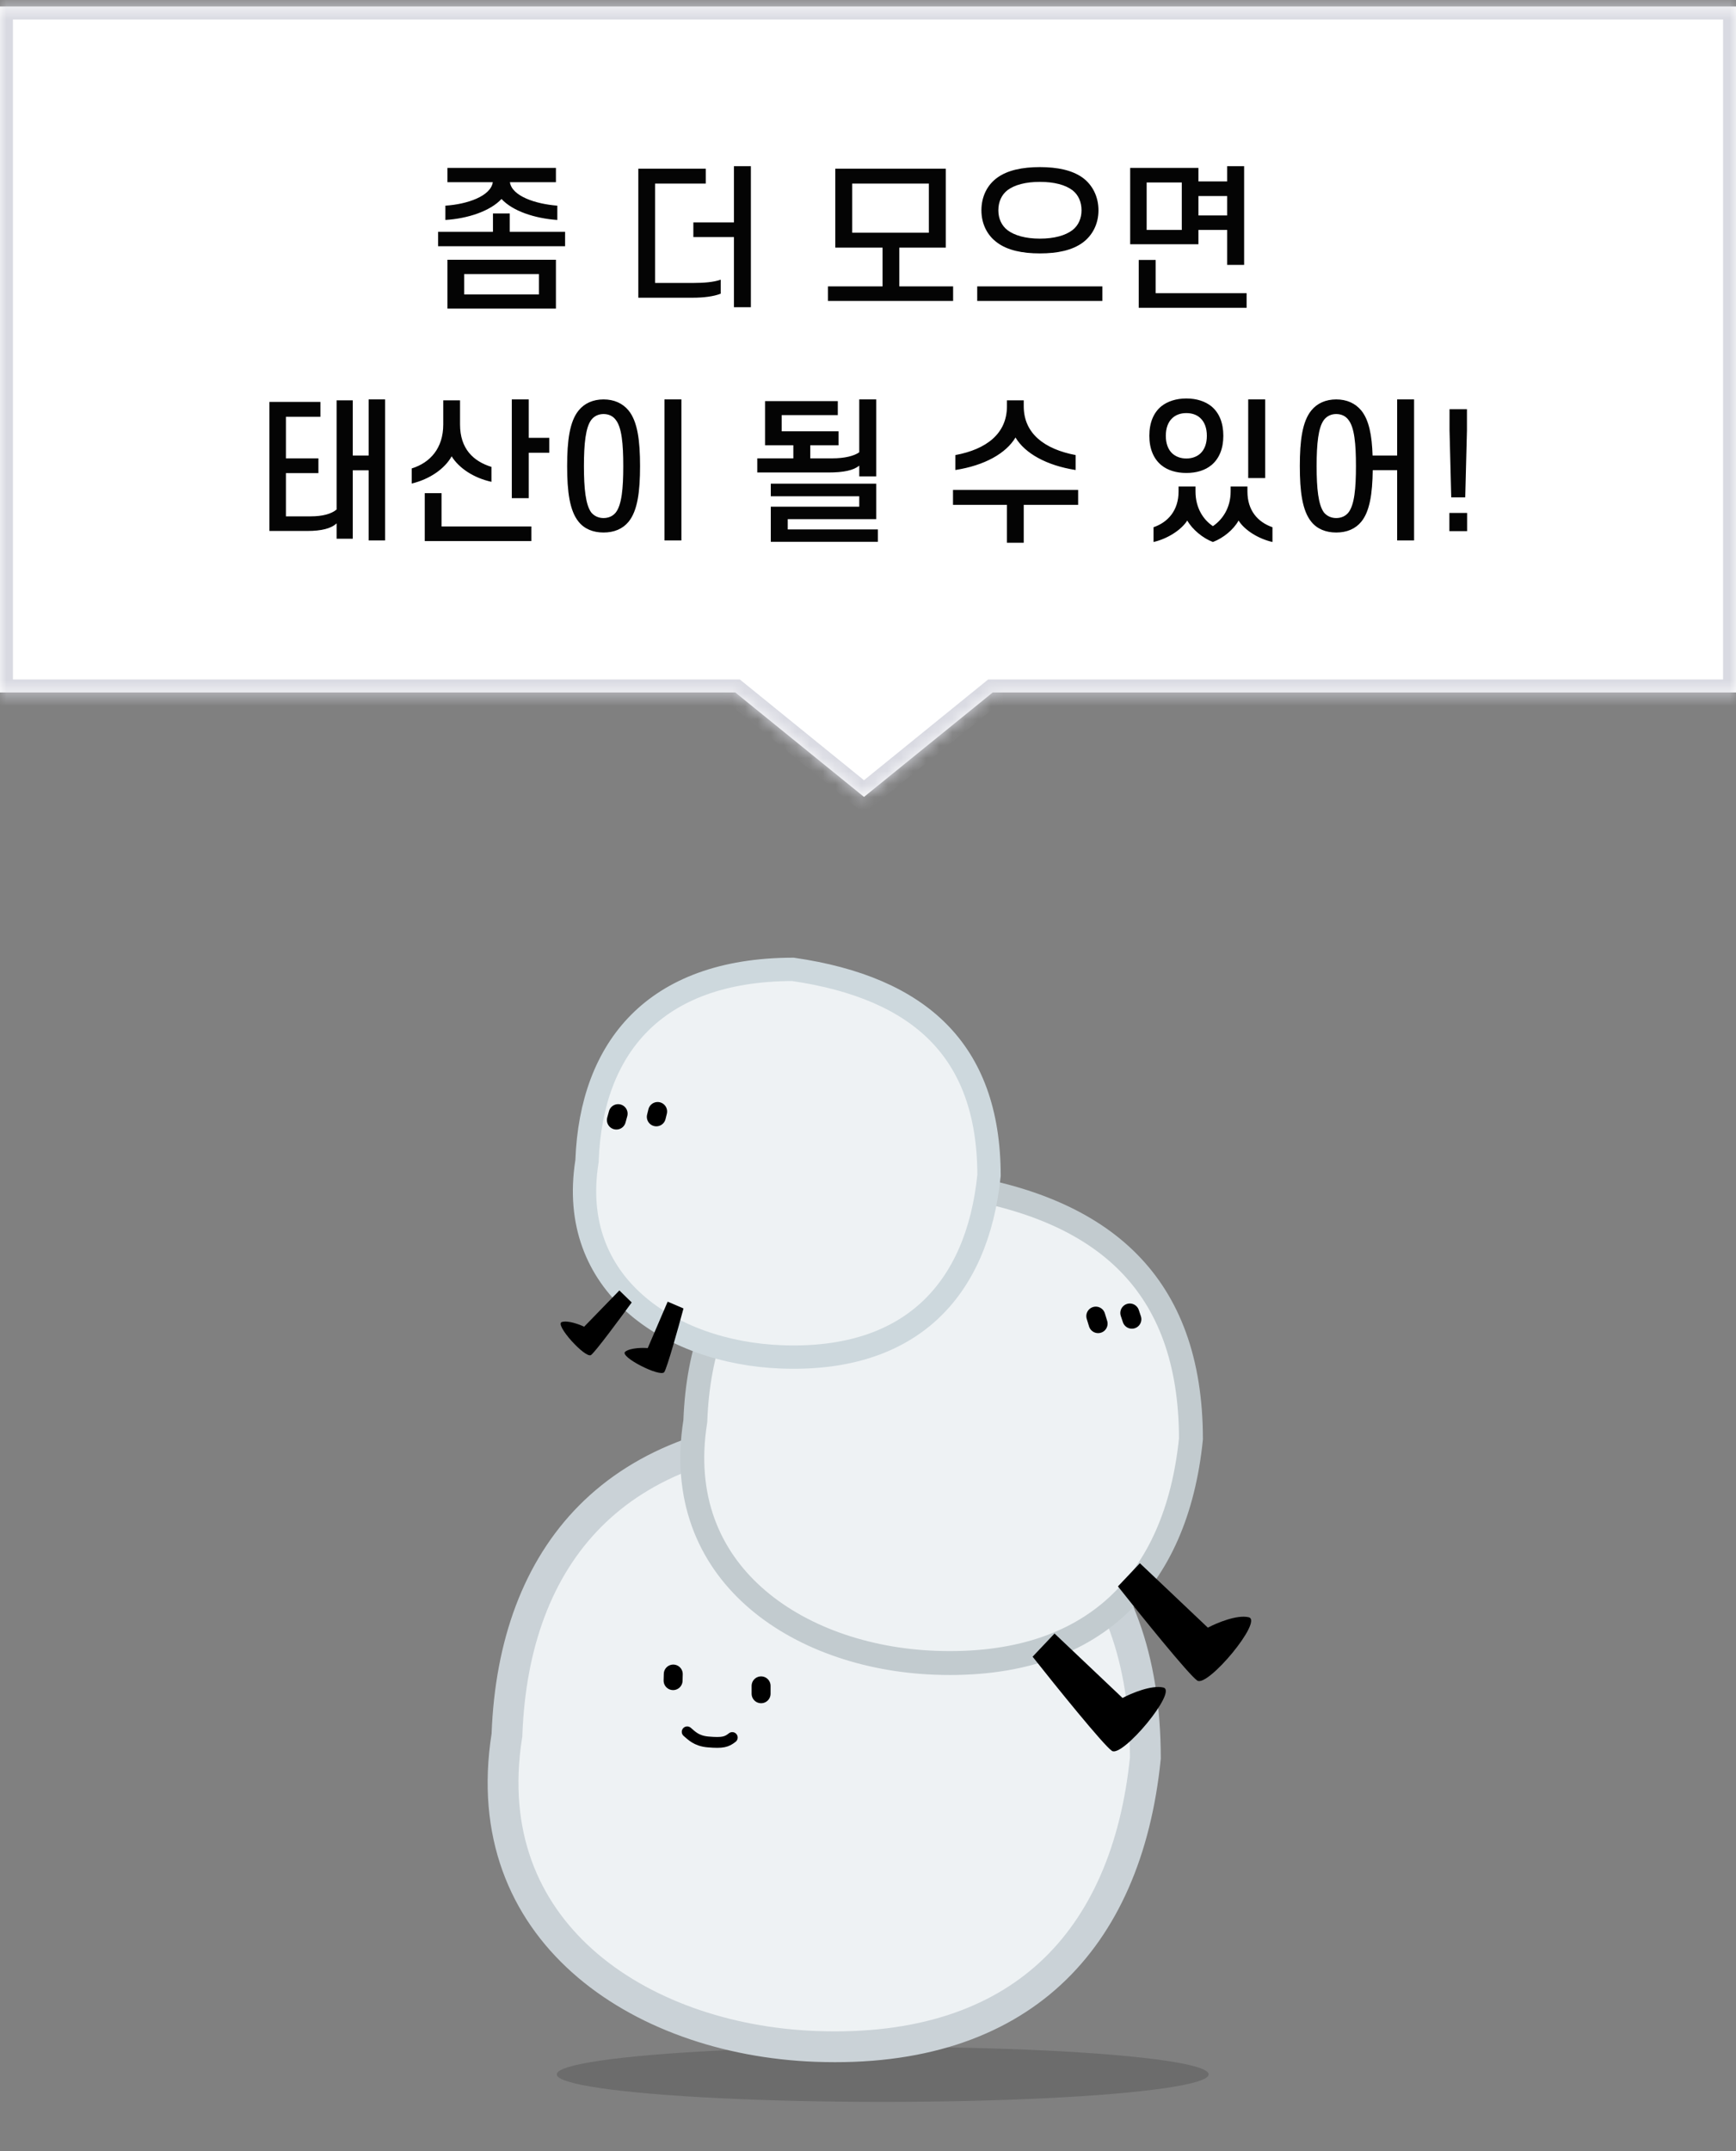 <svg width="134" height="166" viewBox="0 0 134 166" fill="none" xmlns="http://www.w3.org/2000/svg">
<rect x="0" y="0" width="134" height="166" fill="#808080" stroke="none"/>
<mask id="path-1-inside-1_77_4971" fill="white">
<path fill-rule="evenodd" clip-rule="evenodd" d="M56.754 53.438L66.692 61.5L76.629 53.438L134 53.438L134 0.5L5.3328e-06 0.5L7.04838e-07 53.438L56.754 53.438Z"/>
</mask>
<path fill-rule="evenodd" clip-rule="evenodd" d="M56.754 53.438L66.692 61.5L76.629 53.438L134 53.438L134 0.5L5.3328e-06 0.5L7.04838e-07 53.438L56.754 53.438Z" fill="white"/>
<path d="M66.692 61.5L66.061 62.277L66.692 62.788L67.322 62.277L66.692 61.5ZM56.754 53.438L57.383 52.661L57.108 52.438L56.754 52.438L56.754 53.438ZM76.629 53.438L76.629 52.438L76.275 52.438L75.999 52.661L76.629 53.438ZM134 53.438L134 54.438L135 54.438L135 53.438L134 53.438ZM134 0.5L135 0.5L135 -0.5L134 -0.5L134 0.5ZM5.3328e-06 0.5L5.42022e-06 -0.5L-1 -0.5L-1 0.5L5.3328e-06 0.5ZM7.04838e-07 53.438L-1 53.438L-1 54.438L6.17415e-07 54.438L7.04838e-07 53.438ZM67.322 60.723L57.383 52.661L56.123 54.214L66.061 62.277L67.322 60.723ZM75.999 52.661L66.061 60.723L67.322 62.277L77.26 54.214L75.999 52.661ZM134 52.438L76.629 52.438L76.629 54.438L134 54.438L134 52.438ZM133 0.5L133 53.438L135 53.438L135 0.5L133 0.5ZM5.24538e-06 1.5L134 1.5L134 -0.5L5.42022e-06 -0.5L5.24538e-06 1.5ZM1 53.438L1 0.5L-1 0.5L-1 53.438L1 53.438ZM56.754 52.438L7.9226e-07 52.438L6.17415e-07 54.438L56.754 54.438L56.754 52.438Z" fill="#D9DAE2" mask="url(#path-1-inside-1_77_4971)"/>
<path d="M42.911 14.06H39.359C39.515 15.14 41.339 15.74 43.019 15.872V16.976C41.279 16.856 39.575 16.292 38.711 15.356C37.835 16.292 36.119 16.868 34.379 16.976V15.872C36.059 15.764 37.883 15.14 38.039 14.06H34.535V12.956H42.911V14.06ZM33.815 19.004V17.888H38.051V16.472H39.347V17.888H43.619V19.004H33.815ZM42.911 23.816H34.535V20.048H42.911V23.816ZM41.603 22.724V21.152H35.831V22.724H41.603ZM53.471 22.976H49.271V13.016H54.479V14.168H50.567V21.836H53.531C54.335 21.836 55.091 21.776 55.631 21.584V22.664C55.091 22.88 54.311 22.976 53.471 22.976ZM53.519 18.296V17.168H56.651V12.824H57.959V23.708H56.651V18.296H53.519ZM73.006 13.016V19.112H69.418V22.1H73.57V23.228H63.91V22.1H68.122V19.112H64.474V13.016H73.006ZM65.782 17.96H71.698V14.168H65.782V17.96ZM75.754 16.232C75.754 15.164 76.21 14.264 76.978 13.712C77.77 13.136 78.91 12.896 80.266 12.896C81.634 12.896 82.762 13.136 83.566 13.712C84.322 14.264 84.79 15.164 84.79 16.232C84.79 17.288 84.322 18.176 83.566 18.728C82.762 19.316 81.634 19.556 80.266 19.556C78.91 19.556 77.77 19.316 76.978 18.728C76.21 18.176 75.754 17.288 75.754 16.232ZM77.062 16.232C77.062 16.868 77.314 17.408 77.758 17.756C78.31 18.176 79.174 18.416 80.266 18.416C81.37 18.416 82.234 18.176 82.786 17.756C83.23 17.408 83.482 16.868 83.482 16.232C83.482 15.572 83.23 15.032 82.786 14.684C82.234 14.264 81.37 14.036 80.266 14.036C79.174 14.036 78.31 14.264 77.758 14.684C77.314 15.032 77.062 15.572 77.062 16.232ZM75.43 23.228V22.1H85.09V23.228H75.43ZM92.505 18.848H87.237V12.956H92.505V14H94.725V12.824H96.033V20.444H94.725V17.744H92.505V18.848ZM92.505 15.128V16.628H94.725V15.128H92.505ZM91.221 17.744V14.084H88.509V17.744H91.221ZM96.225 23.756H87.897V20.06H89.205V22.628H96.225V23.756ZM23.738 40.976H20.798V31.016H24.734V32.168H22.07V35.372H24.578V36.512H22.07V39.848H23.99C24.878 39.848 25.574 39.668 25.982 39.32V30.896H27.23V35.156H28.454V30.824H29.726V41.708H28.454V36.296H27.23V41.576H25.982V40.388C25.562 40.796 24.782 40.976 23.738 40.976ZM35.51 30.896V32.756C35.51 34.64 36.542 35.6 37.934 36.032V37.184C36.566 36.884 35.426 36.128 34.862 35.216C34.346 36.152 33.194 36.98 31.778 37.316V36.152C33.206 35.708 34.214 34.592 34.214 32.756V30.896H35.51ZM40.814 30.824V33.788H42.398V34.94H40.814V38.444H39.506V30.824H40.814ZM34.082 38.06V40.628H41.018V41.756H32.786V38.06H34.082ZM48.109 35.972C48.109 34.244 47.989 32.984 47.533 32.408C47.317 32.108 46.981 31.952 46.585 31.952C46.201 31.952 45.865 32.108 45.637 32.408C45.205 32.984 45.073 34.244 45.073 35.972C45.073 37.7 45.205 38.96 45.637 39.548C45.865 39.824 46.201 39.98 46.585 39.98C46.981 39.98 47.317 39.824 47.533 39.548C47.989 38.96 48.109 37.7 48.109 35.972ZM43.777 35.972C43.777 34.004 43.969 32.528 44.665 31.676C45.109 31.124 45.781 30.824 46.585 30.824C47.401 30.824 48.061 31.124 48.517 31.676C49.213 32.528 49.405 34.004 49.405 35.972C49.405 37.94 49.213 39.416 48.517 40.268C48.061 40.82 47.401 41.096 46.585 41.096C45.781 41.096 45.109 40.82 44.665 40.268C43.969 39.416 43.777 37.94 43.777 35.972ZM52.597 30.824V41.708H51.289V30.824H52.597ZM64.669 32.036H60.337V33.284H64.729V34.364H62.545V35.372H64.249C65.209 35.372 65.941 35.18 66.325 34.904V30.824H67.633V36.764H66.325V35.936C65.881 36.296 65.137 36.464 63.913 36.464H58.453V35.372H61.237V34.364H59.053V30.956H64.669V32.036ZM60.805 40.856H67.765V41.816H59.497V39.104H66.325V38.3H59.497V37.328H67.633V40.064H60.805V40.856ZM78.385 33.764C77.653 34.988 75.997 35.924 73.741 36.272V35.12C76.141 34.676 77.725 33.464 77.725 31.352V30.896H79.021V31.352C79.021 33.464 80.629 34.664 83.029 35.12V36.272C80.785 35.924 79.117 34.988 78.385 33.764ZM73.561 38.96V37.808H83.221V38.96H79.021V41.888H77.725V38.96H73.561ZM88.716 33.632C88.716 32.624 89.04 31.856 89.628 31.364C90.12 30.968 90.792 30.752 91.572 30.752C92.364 30.752 93.024 30.968 93.516 31.364C94.104 31.856 94.428 32.624 94.428 33.632C94.428 34.628 94.104 35.396 93.516 35.888C93.024 36.296 92.364 36.5 91.572 36.5C90.792 36.5 90.12 36.296 89.628 35.888C89.04 35.396 88.716 34.628 88.716 33.632ZM89.988 33.632C89.988 34.232 90.168 34.7 90.492 35C90.768 35.24 91.128 35.384 91.572 35.384C92.016 35.384 92.388 35.24 92.652 35C92.976 34.7 93.156 34.232 93.156 33.632C93.156 33.032 92.976 32.564 92.652 32.264C92.388 32.012 92.016 31.88 91.572 31.88C91.128 31.88 90.768 32.012 90.492 32.264C90.168 32.564 89.988 33.032 89.988 33.632ZM97.656 36.896H96.348V30.824H97.656V36.896ZM93.624 41.828C92.856 41.54 92.04 40.868 91.644 40.172C91.188 40.892 90.132 41.576 89.04 41.828V40.688C90.156 40.304 90.972 39.392 90.972 37.928V37.544H92.28V37.928C92.28 39.188 92.868 40.1 93.624 40.604C94.368 40.1 94.992 39.188 94.992 37.928V37.544H96.288V37.928C96.288 39.392 97.08 40.292 98.22 40.688V41.828C97.116 41.576 96.06 40.904 95.604 40.172C95.22 40.868 94.44 41.516 93.624 41.828ZM104.664 35.972C104.664 34.244 104.544 32.984 104.088 32.408C103.872 32.108 103.536 31.952 103.14 31.952C102.756 31.952 102.42 32.108 102.192 32.408C101.76 32.984 101.628 34.244 101.628 35.972C101.628 37.7 101.76 38.96 102.192 39.548C102.42 39.824 102.756 39.98 103.14 39.98C103.536 39.98 103.872 39.824 104.088 39.548C104.544 38.96 104.664 37.7 104.664 35.972ZM100.332 35.972C100.332 34.004 100.524 32.528 101.22 31.676C101.664 31.124 102.336 30.824 103.14 30.824C103.956 30.824 104.616 31.124 105.072 31.676C105.672 32.408 105.9 33.596 105.948 35.156H107.844V30.824H109.152V41.708H107.844V36.284H105.96C105.936 38.096 105.732 39.464 105.072 40.268C104.616 40.82 103.956 41.096 103.14 41.096C102.336 41.096 101.664 40.82 101.22 40.268C100.524 39.416 100.332 37.94 100.332 35.972ZM113.232 31.58V33.224L113.1 38.384H112.02L111.888 33.224V31.58H113.232ZM113.244 39.584V40.988H111.876V39.584H113.244Z" fill="#040404"/>
<ellipse cx="68.135" cy="160.085" rx="25.159" ry="2.124" fill="black" fill-opacity="0.16"/>
<path d="M39.121 133.967L39.132 133.897L39.134 133.827C39.395 126.903 41.499 121.082 45.567 116.995C49.613 112.93 55.747 110.434 64.378 110.417C72.207 111.548 78.18 114.083 82.198 118.149C86.199 122.196 88.399 127.901 88.41 135.668C87.69 142.807 85.218 148.483 81.072 152.305C76.924 156.127 70.957 158.228 62.98 157.928C56.059 157.667 49.473 155.382 44.948 151.33C40.466 147.318 37.935 141.519 39.121 133.967Z" fill="#EEF2F4" stroke="#CAD2D7" stroke-width="2.378"/>
<path d="M51.955 129.698C51.956 129.656 51.96 129.496 51.968 129.192" stroke="black" stroke-width="1.463" stroke-linecap="round"/>
<path d="M58.748 130.712C58.748 130.683 58.748 130.308 58.748 130.103" stroke="black" stroke-width="1.463" stroke-linecap="round"/>
<path d="M53.043 133.651C53.371 133.923 53.737 134.353 54.653 134.431C55.797 134.529 56.093 134.431 56.523 134.091" stroke="black" stroke-width="0.836" stroke-linecap="round"/>
<path d="M53.664 109.718L53.672 109.665L53.674 109.61C53.877 104.235 55.511 99.716 58.668 96.543C61.809 93.388 66.571 91.449 73.272 91.437C79.349 92.314 83.987 94.282 87.106 97.439C90.211 100.581 91.919 105.01 91.928 111.039C91.369 116.581 89.45 120.988 86.231 123.955C83.011 126.922 78.379 128.553 72.186 128.32C66.813 128.118 61.701 126.344 58.188 123.198C54.708 120.083 52.743 115.582 53.664 109.718Z" fill="#EEF2F4" stroke="#C2CBCF" stroke-width="1.846"/>
<path d="M45.303 89.653L45.311 89.601L45.313 89.547C45.477 85.172 46.806 81.511 49.359 78.946C51.895 76.398 55.75 74.82 61.202 74.808C66.155 75.525 69.914 77.127 72.436 79.679C74.944 82.217 76.334 85.801 76.342 90.705C75.886 95.214 74.325 98.782 71.724 101.179C69.123 103.577 65.37 104.905 60.33 104.715C55.956 104.551 51.805 103.107 48.96 100.559C46.147 98.041 44.556 94.404 45.303 89.653Z" fill="#EEF2F4" stroke="#CDD8DD" stroke-width="1.801"/>
<path d="M45.09 102.386L47.808 99.588L48.761 100.514C47.855 101.762 45.96 104.321 45.623 104.569C45.201 104.88 42.766 102.195 43.372 102.024C43.858 101.887 44.719 102.208 45.09 102.386Z" fill="black"/>
<path d="M49.998 104.037L51.537 100.453L52.758 100.977C52.358 102.466 51.502 105.533 51.276 105.886C50.993 106.327 47.759 104.689 48.264 104.312C48.669 104.011 49.589 104.003 49.998 104.037Z" fill="black"/>
<path d="M86.646 131.037L81.399 126.064L79.705 127.852C81.477 130.094 85.183 134.686 85.827 135.12C86.632 135.663 90.934 130.504 89.798 130.233C88.889 130.017 87.318 130.679 86.646 131.037Z" fill="black"/>
<path d="M93.234 125.612L87.987 120.64L86.293 122.427C88.065 124.669 91.771 129.261 92.415 129.695C93.22 130.238 97.522 125.079 96.386 124.809C95.477 124.592 93.906 125.254 93.234 125.612Z" fill="black"/>
<path d="M87.369 101.808C87.356 101.768 87.305 101.615 87.208 101.327" stroke="black" stroke-width="1.463" stroke-linecap="round"/>
<path d="M50.66 86.19C50.669 86.156 50.701 86.025 50.762 85.778" stroke="black" stroke-width="1.463" stroke-linecap="round"/>
<path d="M84.762 102.15C84.753 102.123 84.643 101.765 84.583 101.568" stroke="black" stroke-width="1.463" stroke-linecap="round"/>
<path d="M47.578 86.438C47.584 86.414 47.667 86.111 47.713 85.944" stroke="black" stroke-width="1.463" stroke-linecap="round"/>
</svg>
